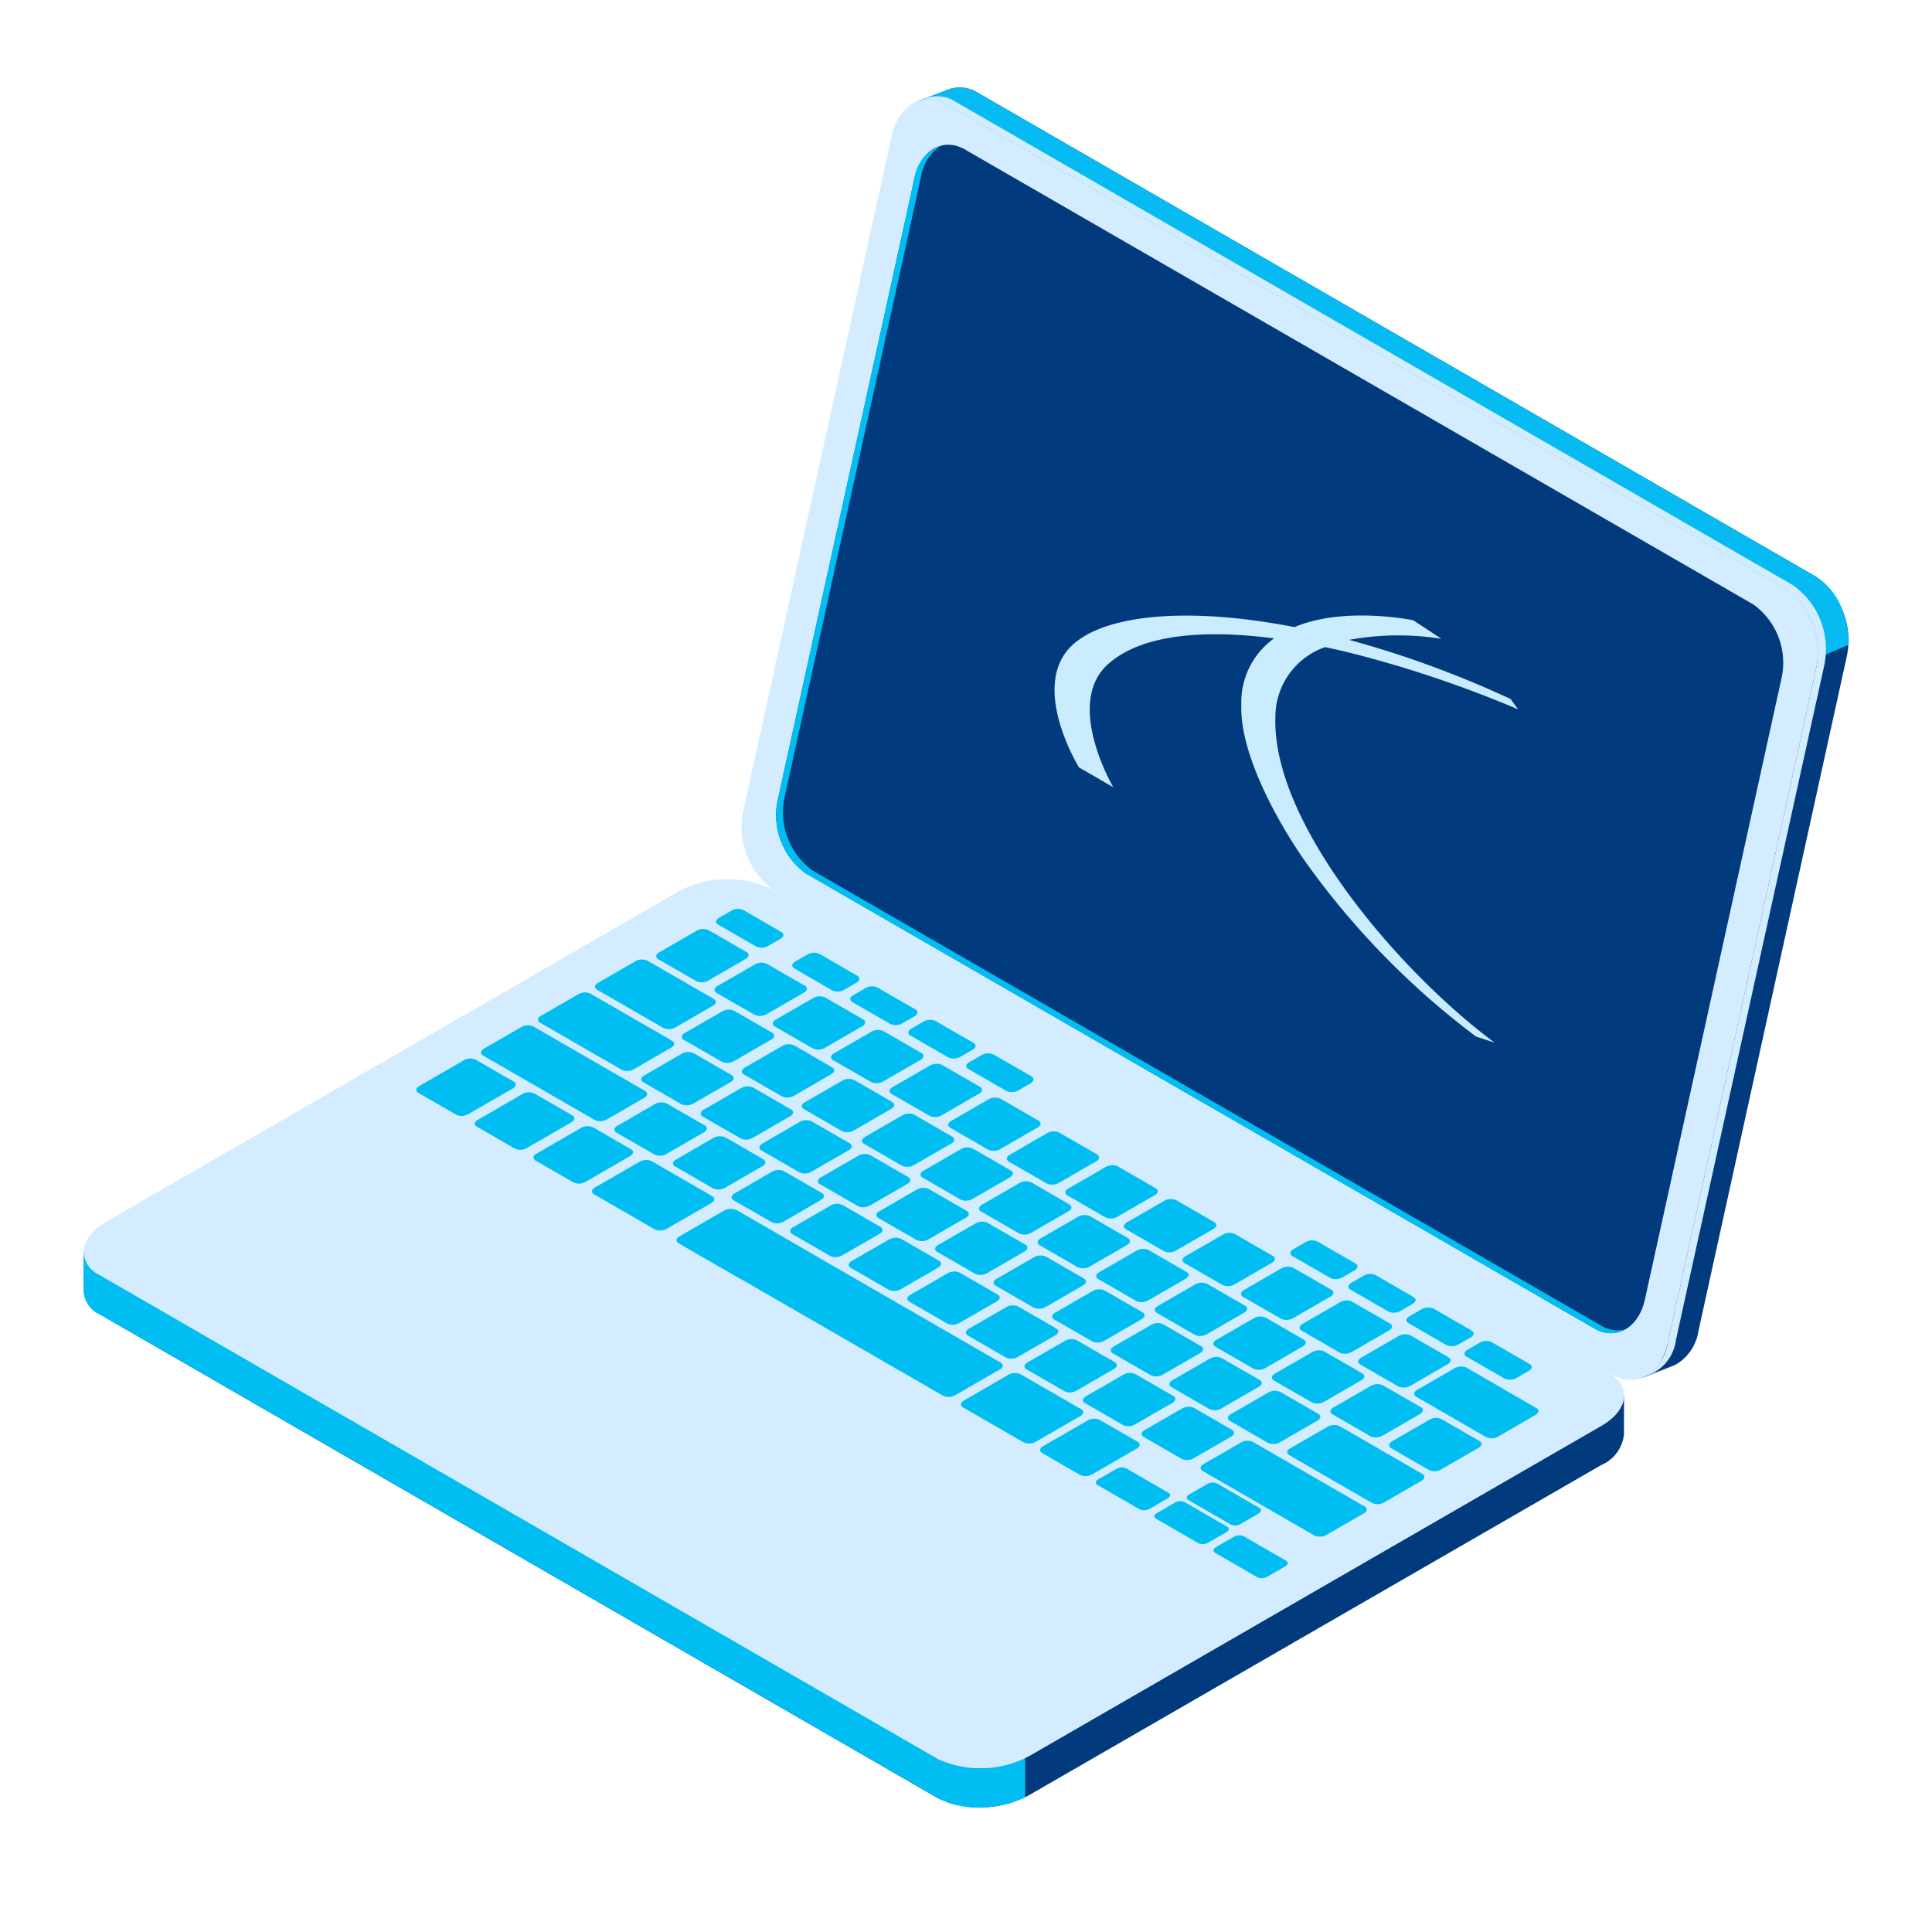 <svg id="company" xmlns="http://www.w3.org/2000/svg" width="100" height="100" viewBox="0 0 100 100">
  <rect id="Rectangle_2350" data-name="Rectangle 2350" width="100" height="100" fill="none"/>
  <g id="Group_47338" data-name="Group 47338" transform="translate(4.335 4.53)">
    <path id="Path_99802" data-name="Path 99802" d="M133.055,137.127,89.666,112.076a1.75,1.75,0,0,0-1.47-.18l0,0-.079.03-.019.007-1.568.6,1.407.689c-.006.027-.014.05-.02.077l-7.666,34.865a4.062,4.062,0,0,0,1.582,4.2l42.346,24.448-.151,1.795,1.714-.664a2.408,2.408,0,0,0,1.227-1.746l7.667-34.865A4.064,4.064,0,0,0,133.055,137.127Z" transform="translate(-43.398 -111.81)" fill="#023b7d"/>
    <path id="Path_99803" data-name="Path 99803" d="M136.9,137.127,93.512,112.076a1.75,1.75,0,0,0-1.47-.18l0,0-.079.03-.019.007-1.568.6,1.407.689c-.006.027-.014.05-.02.077l-5.257,23.9,21.23,16.54,30.534-14.875A3.368,3.368,0,0,0,136.9,137.127Z" transform="translate(-47.244 -111.81)" fill="#05bbf1"/>
    <path id="Path_99804" data-name="Path 99804" d="M205.245,181.372l3.3-1.406a4.137,4.137,0,0,0-1.338-3.307l-5.228,2.2Z" transform="translate(-117.223 -151.109)" fill="#05bbf1"/>
    <path id="Path_99805" data-name="Path 99805" d="M118.366,179.358,74.976,154.306a4.063,4.063,0,0,1-1.582-4.2l7.667-34.865c.353-1.61,1.635-2.341,2.863-1.632l43.39,25.051a4.063,4.063,0,0,1,1.582,4.2l-7.666,34.865C120.875,179.335,119.593,180.066,118.366,179.358Z" transform="translate(-39.241 -112.737)" fill="#d4ecff"/>
    <path id="Path_99806" data-name="Path 99806" d="M142.079,138.281,98.689,113.23a1.715,1.715,0,0,0-1.708-.074,1.783,1.783,0,0,1,1.293.227l43.39,25.05a4.063,4.063,0,0,1,1.582,4.2L135.579,177.5a2.447,2.447,0,0,1-1.155,1.706A2.237,2.237,0,0,0,136,177.345l7.666-34.865A4.065,4.065,0,0,0,142.079,138.281Z" transform="translate(-53.591 -112.509)" fill="#d4ecff"/>
    <path id="Path_99807" data-name="Path 99807" d="M120.17,180.593,79.362,157.045a3.719,3.719,0,0,1-1.447-3.842l7.066-32.133c.323-1.473,1.5-2.142,2.62-1.494l40.807,23.549a3.719,3.719,0,0,1,1.448,3.842L122.789,179.1C122.466,180.573,121.293,181.242,120.17,180.593Z" transform="translate(-41.985 -116.366)" fill="#d4ecff"/>
    <path id="Path_99808" data-name="Path 99808" d="M120.17,180.593,79.362,157.045a3.719,3.719,0,0,1-1.447-3.842l7.066-32.133c.323-1.473,1.5-2.142,2.62-1.494l40.807,23.549a3.719,3.719,0,0,1,1.448,3.842L122.789,179.1C122.466,180.573,121.293,181.242,120.17,180.593Z" transform="translate(-41.985 -116.366)" fill="#023b7d"/>
    <path id="Path_99809" data-name="Path 99809" d="M120.526,180.52,79.718,156.972a3.718,3.718,0,0,1-1.447-3.842L85.337,121a2.259,2.259,0,0,1,1.028-1.55,2.078,2.078,0,0,0-1.384,1.694l-7.067,32.133a3.72,3.72,0,0,0,1.447,3.842l40.807,23.548a1.568,1.568,0,0,0,1.591.056A1.627,1.627,0,0,1,120.526,180.52Z" transform="translate(-41.986 -116.438)" fill="#00bdf2"/>
    <path id="Path_99810" data-name="Path 99810" d="M66.573,247.733l-5.931-.783-38.286-22.1a5.325,5.325,0,0,0-4.789.2L-9.563,240.7l-3.586-.474v2.035h0a1.4,1.4,0,0,0,.823,1.257l43.389,25.051a5.325,5.325,0,0,0,4.789-.2L65.4,251.321a1.933,1.933,0,0,0,1.171-1.611h0Z" transform="translate(13.151 -180.023)" fill="#023b7d"/>
    <path id="Path_99811" data-name="Path 99811" d="M37.807,245.807l-2.72-1.57H5.182l-14.743,8.506-3.586-.474V254.3h0a1.4,1.4,0,0,0,.824,1.257l43.389,25.051a4.485,4.485,0,0,0,2.471.463Z" transform="translate(13.15 -192.064)" fill="#00bdf2"/>
    <path id="Path_99812" data-name="Path 99812" d="M-11.557,264.836l-1.591-.21v2.035h0a1.4,1.4,0,0,0,.824,1.257l.764.442Z" transform="translate(13.15 -204.42)" fill="#00bdf2"/>
    <path id="Path_99813" data-name="Path 99813" d="M100.192,329.712a5.555,5.555,0,0,0,4.069-.253v-4.539h-4.069Z" transform="translate(-55.536 -240.96)" fill="#00bdf2"/>
    <path id="Path_99814" data-name="Path 99814" d="M31.065,261.35-12.325,236.3c-1.228-.709-1.074-1.947.344-2.765l29.545-17.052a5.322,5.322,0,0,1,4.789-.2l43.389,25.051c1.227.709,1.073,1.947-.344,2.765L35.853,261.152A5.323,5.323,0,0,1,31.065,261.35Z" transform="translate(13.154 -174.834)" fill="#d4ecff"/>
    <path id="Path_99815" data-name="Path 99815" d="M65.4,272.452,35.858,289.5a5.324,5.324,0,0,1-4.788.2L-12.32,264.652a1.613,1.613,0,0,1-.763-.835,1.313,1.313,0,0,0,.763,1.578L31.07,290.446a5.323,5.323,0,0,0,4.788-.2L65.4,273.2c.953-.55,1.332-1.289,1.107-1.93A2.3,2.3,0,0,1,65.4,272.452Z" transform="translate(13.149 -203.93)" fill="#d4ecff"/>
    <g id="Group_47336" data-name="Group 47336" transform="translate(17.213 42.515)">
      <path id="Path_99816" data-name="Path 99816" d="M32.608,242.292l-1.963-1.133c-.158-.091-.138-.25.044-.355L33,239.466a.684.684,0,0,1,.615-.026l1.963,1.133c.158.091.138.25-.044.355l-2.317,1.338A.683.683,0,0,1,32.608,242.292Z" transform="translate(-30.538 -231.635)" fill="#00bdf2"/>
      <path id="Path_99817" data-name="Path 99817" d="M40.3,246.734,38.339,245.6c-.158-.091-.138-.25.044-.355l2.316-1.338a.684.684,0,0,1,.615-.027l1.963,1.133c.158.091.138.25-.044.355l-2.317,1.338A.682.682,0,0,1,40.3,246.734Z" transform="translate(-35.201 -234.327)" fill="#00bdf2"/>
      <path id="Path_99818" data-name="Path 99818" d="M48,251.178l-1.964-1.133c-.157-.091-.138-.25.045-.355l2.317-1.338a.684.684,0,0,1,.615-.026l1.963,1.133c.158.091.138.25-.044.355l-2.317,1.338A.683.683,0,0,1,48,251.178Z" transform="translate(-39.865 -237.02)" fill="#00bdf2"/>
      <path id="Path_99819" data-name="Path 99819" d="M58.641,247.839l-1.964-1.133c-.157-.091-.137-.25.045-.355l1.945-1.123a.684.684,0,0,1,.615-.026l1.963,1.133c.158.091.138.25-.044.355l-1.945,1.123A.682.682,0,0,1,58.641,247.839Z" transform="translate(-46.315 -235.127)" fill="#00bdf2"/>
      <path id="Path_99820" data-name="Path 99820" d="M66.336,252.283l-1.963-1.134c-.158-.091-.138-.25.044-.355l1.945-1.123a.684.684,0,0,1,.615-.026l1.963,1.133c.158.091.138.25-.044.355l-1.945,1.123A.684.684,0,0,1,66.336,252.283Z" transform="translate(-50.978 -237.819)" fill="#00bdf2"/>
      <path id="Path_99821" data-name="Path 99821" d="M74.031,256.724l-1.963-1.133c-.158-.091-.138-.251.044-.355l1.945-1.123a.682.682,0,0,1,.615-.027l1.963,1.133c.158.091.138.25-.045.355L74.646,256.7A.683.683,0,0,1,74.031,256.724Z" transform="translate(-55.642 -240.511)" fill="#00bdf2"/>
      <path id="Path_99822" data-name="Path 99822" d="M81.727,261.167l-1.964-1.134c-.157-.091-.138-.25.044-.355l1.945-1.123a.684.684,0,0,1,.615-.027l1.963,1.134c.158.091.138.25-.044.355l-1.945,1.123A.686.686,0,0,1,81.727,261.167Z" transform="translate(-60.305 -243.203)" fill="#00bdf2"/>
      <path id="Path_99823" data-name="Path 99823" d="M89.422,265.611l-1.964-1.133c-.157-.091-.138-.25.045-.355L89.448,263a.685.685,0,0,1,.615-.025l1.963,1.133c.158.091.138.25-.044.355l-1.945,1.123A.684.684,0,0,1,89.422,265.611Z" transform="translate(-64.969 -245.897)" fill="#00bdf2"/>
      <path id="Path_99824" data-name="Path 99824" d="M97.117,270.053l-1.963-1.133c-.158-.091-.138-.25.044-.355l1.945-1.123a.684.684,0,0,1,.615-.027l1.964,1.133c.157.091.138.25-.045.355l-1.945,1.123A.684.684,0,0,1,97.117,270.053Z" transform="translate(-69.632 -248.588)" fill="#00bdf2"/>
      <path id="Path_99825" data-name="Path 99825" d="M104.813,274.5l-1.963-1.133c-.158-.091-.138-.25.044-.355l1.945-1.123a.682.682,0,0,1,.615-.025l1.963,1.133c.158.091.138.25-.044.355l-1.945,1.123A.683.683,0,0,1,104.813,274.5Z" transform="translate(-74.296 -251.282)" fill="#00bdf2"/>
      <path id="Path_99826" data-name="Path 99826" d="M112.508,278.939l-1.964-1.133c-.158-.091-.138-.25.044-.355l1.945-1.123a.684.684,0,0,1,.615-.027l1.963,1.133c.158.091.138.25-.044.355l-1.945,1.123A.684.684,0,0,1,112.508,278.939Z" transform="translate(-78.959 -253.973)" fill="#00bdf2"/>
      <path id="Path_99827" data-name="Path 99827" d="M120.2,283.382l-1.963-1.134c-.158-.091-.138-.25.044-.355l1.945-1.123a.684.684,0,0,1,.615-.027l1.963,1.133c.158.091.138.25-.044.355l-1.945,1.123A.684.684,0,0,1,120.2,283.382Z" transform="translate(-83.623 -256.666)" fill="#00bdf2"/>
      <path id="Path_99828" data-name="Path 99828" d="M127.9,287.824l-1.963-1.133c-.158-.091-.138-.25.044-.355l1.945-1.123a.684.684,0,0,1,.615-.027l1.964,1.133c.157.091.137.25-.045.355l-1.945,1.123A.684.684,0,0,1,127.9,287.824Z" transform="translate(-88.287 -259.358)" fill="#00bdf2"/>
      <path id="Path_99829" data-name="Path 99829" d="M69.976,245.735,68.012,244.6c-.158-.091-.138-.25.045-.355L70,243.123a.685.685,0,0,1,.615-.027l1.963,1.133c.158.091.138.25-.044.355l-1.945,1.123A.684.684,0,0,1,69.976,245.735Z" transform="translate(-53.184 -233.851)" fill="#00bdf2"/>
      <path id="Path_99830" data-name="Path 99830" d="M62.169,241.227l-1.964-1.133c-.157-.091-.137-.25.045-.355l1.945-1.123a.682.682,0,0,1,.615-.026l1.963,1.133c.158.091.138.251-.044.355L62.784,241.2A.685.685,0,0,1,62.169,241.227Z" transform="translate(-48.453 -231.12)" fill="#00bdf2"/>
      <path id="Path_99831" data-name="Path 99831" d="M50.863,234.7l-4.228-2.441c-.158-.091-.138-.25.044-.355l1.945-1.123a.684.684,0,0,1,.615-.027l4.228,2.441c.158.091.138.25-.044.355l-1.945,1.123A.682.682,0,0,1,50.863,234.7Z" transform="translate(-40.229 -226.37)" fill="#00bdf2"/>
      <path id="Path_99832" data-name="Path 99832" d="M57.556,229.913l-3.431-1.981c-.158-.091-.138-.25.044-.355l1.945-1.123a.685.685,0,0,1,.615-.027l3.432,1.981c.158.091.138.25-.045.355l-1.945,1.123A.684.684,0,0,1,57.556,229.913Z" transform="translate(-44.768 -223.749)" fill="#00bdf2"/>
      <path id="Path_99833" data-name="Path 99833" d="M77.675,250.179l-1.963-1.133c-.158-.091-.138-.25.045-.355l1.945-1.123a.682.682,0,0,1,.615-.025l1.964,1.133c.157.091.138.25-.045.355l-1.945,1.123A.684.684,0,0,1,77.675,250.179Z" transform="translate(-57.85 -236.545)" fill="#00bdf2"/>
      <path id="Path_99834" data-name="Path 99834" d="M85.37,254.62l-1.963-1.133c-.158-.091-.138-.25.044-.355l1.945-1.123a.684.684,0,0,1,.615-.027l1.963,1.133c.158.091.138.25-.044.355l-1.945,1.123A.684.684,0,0,1,85.37,254.62Z" transform="translate(-62.513 -239.236)" fill="#00bdf2"/>
      <path id="Path_99835" data-name="Path 99835" d="M93.066,259.065,91.1,257.931c-.158-.091-.138-.25.044-.355l1.945-1.123a.684.684,0,0,1,.615-.026l1.963,1.134c.158.091.138.25-.044.355l-1.945,1.123A.684.684,0,0,1,93.066,259.065Z" transform="translate(-67.177 -241.93)" fill="#00bdf2"/>
      <path id="Path_99836" data-name="Path 99836" d="M100.761,263.506,98.8,262.373c-.158-.091-.138-.25.045-.355l1.945-1.123a.682.682,0,0,1,.615-.027L103.365,262c.158.091.138.25-.045.355l-1.945,1.123A.683.683,0,0,1,100.761,263.506Z" transform="translate(-71.84 -244.621)" fill="#00bdf2"/>
      <path id="Path_99837" data-name="Path 99837" d="M108.455,267.951l-1.963-1.133c-.158-.091-.138-.25.044-.355l1.945-1.123a.683.683,0,0,1,.615-.026l1.963,1.133c.158.091.138.25-.044.355l-1.945,1.123A.684.684,0,0,1,108.455,267.951Z" transform="translate(-76.504 -247.315)" fill="#00bdf2"/>
      <path id="Path_99838" data-name="Path 99838" d="M116.151,272.392l-1.963-1.133c-.158-.091-.138-.25.044-.355l1.945-1.123a.682.682,0,0,1,.615-.027l1.963,1.133c.158.091.138.25-.044.355l-1.945,1.123A.684.684,0,0,1,116.151,272.392Z" transform="translate(-81.167 -250.006)" fill="#00bdf2"/>
      <path id="Path_99839" data-name="Path 99839" d="M123.846,276.835l-1.963-1.133c-.158-.091-.138-.25.044-.355l1.945-1.123a.684.684,0,0,1,.615-.027l1.963,1.134c.158.091.138.25-.044.355l-1.945,1.123A.684.684,0,0,1,123.846,276.835Z" transform="translate(-85.831 -252.698)" fill="#00bdf2"/>
      <path id="Path_99840" data-name="Path 99840" d="M131.542,281.278l-1.964-1.133c-.157-.091-.138-.25.044-.355l1.945-1.123a.684.684,0,0,1,.615-.027l1.963,1.133c.158.091.137.25-.044.355l-1.945,1.123A.683.683,0,0,1,131.542,281.278Z" transform="translate(-90.494 -255.391)" fill="#00bdf2"/>
      <path id="Path_99841" data-name="Path 99841" d="M139.237,285.721l-1.963-1.133c-.158-.091-.138-.25.044-.355l1.945-1.123a.684.684,0,0,1,.615-.027l1.964,1.134c.157.091.137.25-.045.355l-1.945,1.123A.684.684,0,0,1,139.237,285.721Z" transform="translate(-95.158 -258.083)" fill="#00bdf2"/>
      <path id="Path_99842" data-name="Path 99842" d="M149.349,291.56l-4.283-2.473c-.158-.091-.138-.25.044-.355l1.945-1.123a.685.685,0,0,1,.615-.025l4.284,2.473c.158.091.138.25-.044.355l-1.945,1.123A.685.685,0,0,1,149.349,291.56Z" transform="translate(-99.88 -260.811)" fill="#00bdf2"/>
      <path id="Path_99843" data-name="Path 99843" d="M165.358,283.5l-3.616-2.088c-.158-.091-.138-.25.044-.355l1.945-1.123a.684.684,0,0,1,.615-.026L167.962,282c.158.091.138.25-.044.355l-1.945,1.123A.684.684,0,0,1,165.358,283.5Z" transform="translate(-109.986 -256.162)" fill="#00bdf2"/>
      <path id="Path_99844" data-name="Path 99844" d="M91.151,249.309l-1.963-1.133c-.158-.091-.138-.25.044-.355l1.945-1.123a.684.684,0,0,1,.615-.027l1.963,1.133c.158.091.138.25-.044.355l-1.945,1.123A.686.686,0,0,1,91.151,249.309Z" transform="translate(-66.017 -236.017)" fill="#00bdf2"/>
      <path id="Path_99845" data-name="Path 99845" d="M83.264,244.755,81.3,243.621c-.157-.091-.138-.25.044-.355l1.945-1.123a.682.682,0,0,1,.615-.027l1.963,1.133c.158.091.138.25-.044.355l-1.945,1.123A.683.683,0,0,1,83.264,244.755Z" transform="translate(-61.237 -233.257)" fill="#00bdf2"/>
      <path id="Path_99846" data-name="Path 99846" d="M75.375,240.2l-1.963-1.133c-.158-.091-.138-.25.044-.355l1.945-1.123a.682.682,0,0,1,.615-.025L77.98,238.7c.157.091.137.25-.045.355l-1.945,1.123A.684.684,0,0,1,75.375,240.2Z" transform="translate(-56.456 -230.499)" fill="#00bdf2"/>
      <path id="Path_99847" data-name="Path 99847" d="M67.491,235.65l-1.963-1.133c-.158-.091-.138-.25.044-.355l1.945-1.123a.684.684,0,0,1,.615-.026l1.963,1.133c.158.091.138.25-.044.355l-1.945,1.123A.684.684,0,0,1,67.491,235.65Z" transform="translate(-51.678 -227.739)" fill="#00bdf2"/>
      <path id="Path_99848" data-name="Path 99848" d="M98.846,253.753l-1.963-1.134c-.158-.091-.138-.25.044-.355l1.945-1.123a.681.681,0,0,1,.615-.025l1.963,1.133c.158.091.138.25-.044.355l-1.945,1.123A.685.685,0,0,1,98.846,253.753Z" transform="translate(-70.68 -238.71)" fill="#00bdf2"/>
      <path id="Path_99849" data-name="Path 99849" d="M106.542,258.2l-1.963-1.133c-.158-.091-.138-.25.044-.355l1.945-1.123a.683.683,0,0,1,.615-.026l1.963,1.133c.158.091.138.25-.044.355l-1.945,1.123A.683.683,0,0,1,106.542,258.2Z" transform="translate(-75.344 -241.403)" fill="#00bdf2"/>
      <path id="Path_99850" data-name="Path 99850" d="M114.237,262.637l-1.963-1.133c-.158-.091-.138-.25.044-.355l1.945-1.123a.683.683,0,0,1,.615-.027l1.964,1.134c.158.091.138.25-.044.355l-1.945,1.123A.683.683,0,0,1,114.237,262.637Z" transform="translate(-80.008 -244.094)" fill="#00bdf2"/>
      <path id="Path_99851" data-name="Path 99851" d="M121.932,267.081l-1.963-1.133c-.158-.091-.138-.251.044-.355l1.945-1.123a.685.685,0,0,1,.615-.025l1.963,1.133c.158.091.138.25-.044.355l-1.945,1.123A.681.681,0,0,1,121.932,267.081Z" transform="translate(-84.671 -246.788)" fill="#00bdf2"/>
      <path id="Path_99852" data-name="Path 99852" d="M129.627,271.523l-1.963-1.133c-.158-.091-.138-.25.044-.355l1.945-1.123a.682.682,0,0,1,.615-.027l1.963,1.134c.158.091.138.25-.044.355l-1.945,1.123A.684.684,0,0,1,129.627,271.523Z" transform="translate(-89.334 -249.479)" fill="#00bdf2"/>
      <path id="Path_99853" data-name="Path 99853" d="M137.323,275.967l-1.963-1.133c-.158-.091-.138-.25.044-.355l1.945-1.123a.685.685,0,0,1,.615-.025l1.963,1.133c.158.091.138.25-.044.355l-1.945,1.123A.684.684,0,0,1,137.323,275.967Z" transform="translate(-93.998 -252.173)" fill="#00bdf2"/>
      <path id="Path_99854" data-name="Path 99854" d="M145.018,280.409l-1.964-1.133c-.157-.091-.138-.25.044-.355l1.945-1.123a.682.682,0,0,1,.615-.027l1.963,1.133c.158.091.138.25-.044.355l-1.945,1.123A.684.684,0,0,1,145.018,280.409Z" transform="translate(-98.661 -254.864)" fill="#00bdf2"/>
      <path id="Path_99855" data-name="Path 99855" d="M152.713,284.852l-1.963-1.133c-.158-.091-.138-.25.044-.355l1.945-1.123a.683.683,0,0,1,.615-.027l1.964,1.133c.157.091.138.25-.045.355l-1.945,1.123A.684.684,0,0,1,152.713,284.852Z" transform="translate(-103.325 -257.557)" fill="#00bdf2"/>
      <path id="Path_99856" data-name="Path 99856" d="M160.409,289.295l-1.963-1.134c-.158-.091-.138-.25.044-.355l1.945-1.123a.684.684,0,0,1,.615-.027l1.963,1.133c.158.091.138.25-.044.355l-1.945,1.123A.684.684,0,0,1,160.409,289.295Z" transform="translate(-107.988 -260.249)" fill="#00bdf2"/>
      <path id="Path_99857" data-name="Path 99857" d="M87.1,238.321l-1.964-1.133c-.157-.091-.138-.25.044-.355l1.945-1.123a.684.684,0,0,1,.615-.026l1.963,1.133c.158.091.138.25-.045.355l-1.945,1.123A.684.684,0,0,1,87.1,238.321Z" transform="translate(-63.561 -229.358)" fill="#00bdf2"/>
      <path id="Path_99858" data-name="Path 99858" d="M79.442,233.9l-1.964-1.133c-.157-.091-.137-.25.045-.355l1.945-1.123a.682.682,0,0,1,.615-.025l1.964,1.133c.158.091.138.25-.044.355l-1.945,1.123A.684.684,0,0,1,79.442,233.9Z" transform="translate(-58.921 -226.679)" fill="#00bdf2"/>
      <path id="Path_99859" data-name="Path 99859" d="M71.785,229.48l-1.964-1.133c-.157-.091-.138-.25.045-.355l1.945-1.123a.682.682,0,0,1,.615-.025l1.964,1.133c.158.091.138.25-.045.355L72.4,229.454A.683.683,0,0,1,71.785,229.48Z" transform="translate(-54.28 -224)" fill="#00bdf2"/>
      <path id="Path_99860" data-name="Path 99860" d="M64.128,225.057l-1.963-1.133c-.157-.091-.137-.25.045-.355l1.945-1.123a.683.683,0,0,1,.615-.027l1.964,1.134c.158.091.138.25-.044.355l-1.945,1.123A.684.684,0,0,1,64.128,225.057Z" transform="translate(-49.64 -221.32)" fill="#00bdf2"/>
      <path id="Path_99861" data-name="Path 99861" d="M72,221.668l-1.963-1.133c-.158-.091-.138-.25.044-.355l.643-.372a.684.684,0,0,1,.615-.026l1.964,1.133c.157.091.138.25-.045.355l-.643.372A.685.685,0,0,1,72,221.668Z" transform="translate(-54.412 -219.722)" fill="#00bdf2"/>
      <path id="Path_99862" data-name="Path 99862" d="M81.994,227.437,80.031,226.3c-.157-.091-.137-.25.045-.355l.643-.372a.684.684,0,0,1,.615-.026l1.963,1.133c.158.091.137.25-.044.355l-.643.372A.684.684,0,0,1,81.994,227.437Z" transform="translate(-60.467 -223.219)" fill="#00bdf2"/>
      <path id="Path_99863" data-name="Path 99863" d="M89.619,231.839l-1.964-1.133c-.157-.091-.138-.25.044-.355l.643-.371a.684.684,0,0,1,.615-.027l1.963,1.133c.158.091.138.25-.044.355l-.643.372A.685.685,0,0,1,89.619,231.839Z" transform="translate(-65.088 -225.885)" fill="#00bdf2"/>
      <path id="Path_99864" data-name="Path 99864" d="M97.247,236.239l-1.963-1.133c-.158-.091-.138-.25.044-.355l.643-.371a.683.683,0,0,1,.615-.027l1.963,1.133c.158.091.138.25-.044.355l-.643.372A.682.682,0,0,1,97.247,236.239Z" transform="translate(-69.711 -228.552)" fill="#00bdf2"/>
      <path id="Path_99865" data-name="Path 99865" d="M104.869,240.644l-1.963-1.134c-.158-.091-.138-.25.044-.355l.643-.372a.684.684,0,0,1,.615-.027l1.963,1.133c.158.091.138.25-.044.355l-.643.371A.684.684,0,0,1,104.869,240.644Z" transform="translate(-74.33 -231.221)" fill="#00bdf2"/>
      <path id="Path_99866" data-name="Path 99866" d="M147.439,265.219l-1.964-1.133c-.157-.091-.138-.25.044-.355l.643-.371a.684.684,0,0,1,.615-.027l1.963,1.134c.158.091.138.25-.044.355l-.643.371A.684.684,0,0,1,147.439,265.219Z" transform="translate(-100.128 -246.115)" fill="#00bdf2"/>
      <path id="Path_99867" data-name="Path 99867" d="M155.064,269.625l-1.963-1.134c-.158-.091-.138-.25.044-.355l.643-.371a.684.684,0,0,1,.615-.026l1.963,1.134c.158.091.138.25-.044.355l-.643.372A.683.683,0,0,1,155.064,269.625Z" transform="translate(-104.749 -248.785)" fill="#00bdf2"/>
      <path id="Path_99868" data-name="Path 99868" d="M162.689,274.027l-1.963-1.133c-.158-.091-.138-.25.044-.355l.643-.371a.685.685,0,0,1,.615-.026l1.963,1.134c.158.091.138.25-.044.355L163.3,274A.684.684,0,0,1,162.689,274.027Z" transform="translate(-109.371 -251.453)" fill="#00bdf2"/>
      <path id="Path_99869" data-name="Path 99869" d="M170.314,278.429l-1.963-1.133c-.158-.091-.138-.251.044-.355l.643-.371a.684.684,0,0,1,.615-.026l1.963,1.133c.158.091.138.25-.044.355l-.643.371A.684.684,0,0,1,170.314,278.429Z" transform="translate(-113.992 -254.121)" fill="#00bdf2"/>
      <path id="Path_99870" data-name="Path 99870" d="M94.794,242.762l-1.963-1.133c-.158-.091-.138-.25.044-.355l1.945-1.123a.682.682,0,0,1,.615-.027l1.964,1.133c.157.091.137.25-.045.355l-1.945,1.123A.684.684,0,0,1,94.794,242.762Z" transform="translate(-68.225 -232.049)" fill="#00bdf2"/>
      <path id="Path_99871" data-name="Path 99871" d="M102.489,247.205l-1.963-1.134c-.158-.091-.138-.25.044-.355l1.945-1.123a.685.685,0,0,1,.615-.027l1.963,1.134c.158.091.138.25-.044.355l-1.945,1.123A.684.684,0,0,1,102.489,247.205Z" transform="translate(-72.888 -234.742)" fill="#00bdf2"/>
      <path id="Path_99872" data-name="Path 99872" d="M110.184,251.648l-1.963-1.133c-.158-.091-.138-.25.044-.355l1.945-1.123a.682.682,0,0,1,.615-.027l1.963,1.133c.158.091.137.25-.044.355l-1.945,1.123A.682.682,0,0,1,110.184,251.648Z" transform="translate(-77.551 -237.435)" fill="#00bdf2"/>
      <path id="Path_99873" data-name="Path 99873" d="M117.88,256.091l-1.964-1.134c-.157-.091-.137-.25.045-.355l1.945-1.123a.684.684,0,0,1,.615-.027l1.963,1.134c.158.091.138.25-.044.355l-1.945,1.123A.684.684,0,0,1,117.88,256.091Z" transform="translate(-82.215 -240.127)" fill="#00bdf2"/>
      <path id="Path_99874" data-name="Path 99874" d="M125.575,260.535l-1.963-1.133c-.158-.091-.138-.25.044-.355l1.945-1.123a.684.684,0,0,1,.615-.025l1.963,1.133c.158.091.138.25-.044.355l-1.945,1.123A.684.684,0,0,1,125.575,260.535Z" transform="translate(-86.879 -242.821)" fill="#00bdf2"/>
      <path id="Path_99875" data-name="Path 99875" d="M133.271,264.978l-1.963-1.133c-.158-.091-.138-.25.044-.355l1.945-1.123a.683.683,0,0,1,.615-.026l1.963,1.133c.158.091.138.25-.044.355l-1.945,1.123A.684.684,0,0,1,133.271,264.978Z" transform="translate(-91.542 -245.513)" fill="#00bdf2"/>
      <path id="Path_99876" data-name="Path 99876" d="M140.966,269.421,139,268.287c-.158-.091-.138-.25.044-.355l1.945-1.123a.685.685,0,0,1,.615-.026l1.963,1.134c.158.091.138.25-.044.355l-1.945,1.123A.684.684,0,0,1,140.966,269.421Z" transform="translate(-96.206 -248.206)" fill="#00bdf2"/>
      <path id="Path_99877" data-name="Path 99877" d="M148.661,273.864,146.7,272.73c-.158-.091-.138-.25.044-.355l1.945-1.123a.684.684,0,0,1,.615-.026l1.963,1.133c.158.091.138.25-.044.355l-1.945,1.123A.684.684,0,0,1,148.661,273.864Z" transform="translate(-100.869 -250.898)" fill="#00bdf2"/>
      <path id="Path_99878" data-name="Path 99878" d="M156.357,278.307l-1.963-1.134c-.158-.091-.138-.25.045-.355l1.945-1.123a.684.684,0,0,1,.615-.026l1.963,1.133c.158.091.138.25-.044.355l-1.945,1.123A.684.684,0,0,1,156.357,278.307Z" transform="translate(-105.533 -253.591)" fill="#00bdf2"/>
      <path id="Path_99879" data-name="Path 99879" d="M44.925,239.919l-5.782-3.339c-.158-.091-.138-.25.044-.355l1.945-1.123a.682.682,0,0,1,.615-.026l5.782,3.339c.158.091.138.25-.044.355l-1.945,1.123A.684.684,0,0,1,44.925,239.919Z" transform="translate(-35.688 -228.991)" fill="#00bdf2"/>
      <path id="Path_99880" data-name="Path 99880" d="M139.464,294.5l-5.782-3.339c-.157-.091-.138-.25.044-.355l1.945-1.123a.684.684,0,0,1,.615-.027L142.068,293c.157.091.137.25-.045.355l-1.945,1.123A.684.684,0,0,1,139.464,294.5Z" transform="translate(-92.981 -262.068)" fill="#00bdf2"/>
      <path id="Path_99881" data-name="Path 99881" d="M114.563,289.609l-1.963-1.133c-.158-.091-.138-.25.044-.355l2.317-1.338a.684.684,0,0,1,.615-.026l1.963,1.133c.158.091.138.25-.044.355l-2.317,1.338A.683.683,0,0,1,114.563,289.609Z" transform="translate(-80.205 -260.31)" fill="#00bdf2"/>
      <path id="Path_99882" data-name="Path 99882" d="M56.87,256.3l-3.14-1.813c-.158-.091-.138-.25.044-.355l2.317-1.338a.683.683,0,0,1,.615-.027l3.14,1.813c.158.091.138.25-.044.355l-2.316,1.338A.684.684,0,0,1,56.87,256.3Z" transform="translate(-44.529 -239.712)" fill="#00bdf2"/>
      <path id="Path_99883" data-name="Path 99883" d="M105.339,284.286l-3.14-1.813c-.158-.091-.138-.25.044-.355l2.317-1.338a.681.681,0,0,1,.615-.026l3.14,1.813c.158.091.138.25-.044.355l-2.317,1.338A.684.684,0,0,1,105.339,284.286Z" transform="translate(-73.902 -256.672)" fill="#00bdf2"/>
      <path id="Path_99884" data-name="Path 99884" d="M67.972,262.71,64.833,260.9c-.158-.091-.138-.25.044-.355l2.316-1.338a.685.685,0,0,1,.615-.025l3.14,1.813c.158.091.138.25-.044.355l-2.317,1.338A.684.684,0,0,1,67.972,262.71Z" transform="translate(-51.257 -243.597)" fill="#00bdf2"/>
      <path id="Path_99885" data-name="Path 99885" d="M68.027,259.3l13.65,7.881a.189.189,0,0,1,0,.355L79.315,268.9a.678.678,0,0,1-.613,0l-13.651-7.881Z" transform="translate(-51.454 -243.71)" fill="#00bdf2"/>
      <path id="Path_99886" data-name="Path 99886" d="M136.828,302.069l2.187,1.262c.129.075.113.2-.036.291l-.948.547a.56.56,0,0,1-.5.021l-2.187-1.263c-.129-.074-.113-.2.036-.291l.948-.548A.562.562,0,0,1,136.828,302.069Z" transform="translate(-93.998 -269.596)" fill="#00bdf2"/>
      <path id="Path_99887" data-name="Path 99887" d="M129.071,297.589l2.187,1.262c.13.075.113.205-.036.291l-.948.547a.559.559,0,0,1-.5.021l-2.187-1.263c-.129-.074-.113-.2.036-.291l.948-.547A.559.559,0,0,1,129.071,297.589Z" transform="translate(-89.296 -266.881)" fill="#00bdf2"/>
      <path id="Path_99888" data-name="Path 99888" d="M121.376,293.146l2.187,1.263c.129.074.113.2-.036.291l-.948.548a.56.56,0,0,1-.5.021l-2.187-1.263c-.129-.074-.113-.2.036-.291l.948-.547A.56.56,0,0,1,121.376,293.146Z" transform="translate(-84.633 -264.189)" fill="#00bdf2"/>
      <path id="Path_99889" data-name="Path 99889" d="M133.32,295.134l2.187,1.263c.129.074.113.2-.036.291l-.948.548a.562.562,0,0,1-.5.02l-2.187-1.262c-.129-.074-.113-.2.037-.291l.948-.547A.56.56,0,0,1,133.32,295.134Z" transform="translate(-91.872 -265.393)" fill="#00bdf2"/>
    </g>
    <path id="Path_58489" data-name="Path 58489" d="M8.568,11.077A3.821,3.821,0,0,1,6.721,7.039c.311-.347.627-.688.945-1.019A60.022,60.022,0,0,1,14.5,0l-.652.068A52.474,52.474,0,0,0,7.016,5.776,14.124,14.124,0,0,1,9.361,1.608L7.8,2.393s-2.422,2.7-2.768,5.5C1,12.527-.729,16.752.284,18.884c1.152,2.426,5.458,2.3,5.458,2.3l1.775-1.023S2.481,20.2,1.864,17.2c-.482-2.347,1.015-5.316,3.145-8.1A4.067,4.067,0,0,0,7.143,12.29c1.912,1.2,5.507,1.437,8.539,1.2a41.181,41.181,0,0,0,12.4-3.138l.754-.674C23.246,12.1,13.259,14,8.568,11.077Z" transform="translate(66.988 19.625) rotate(60)" fill="#caecff"/>
  </g>
</svg>
